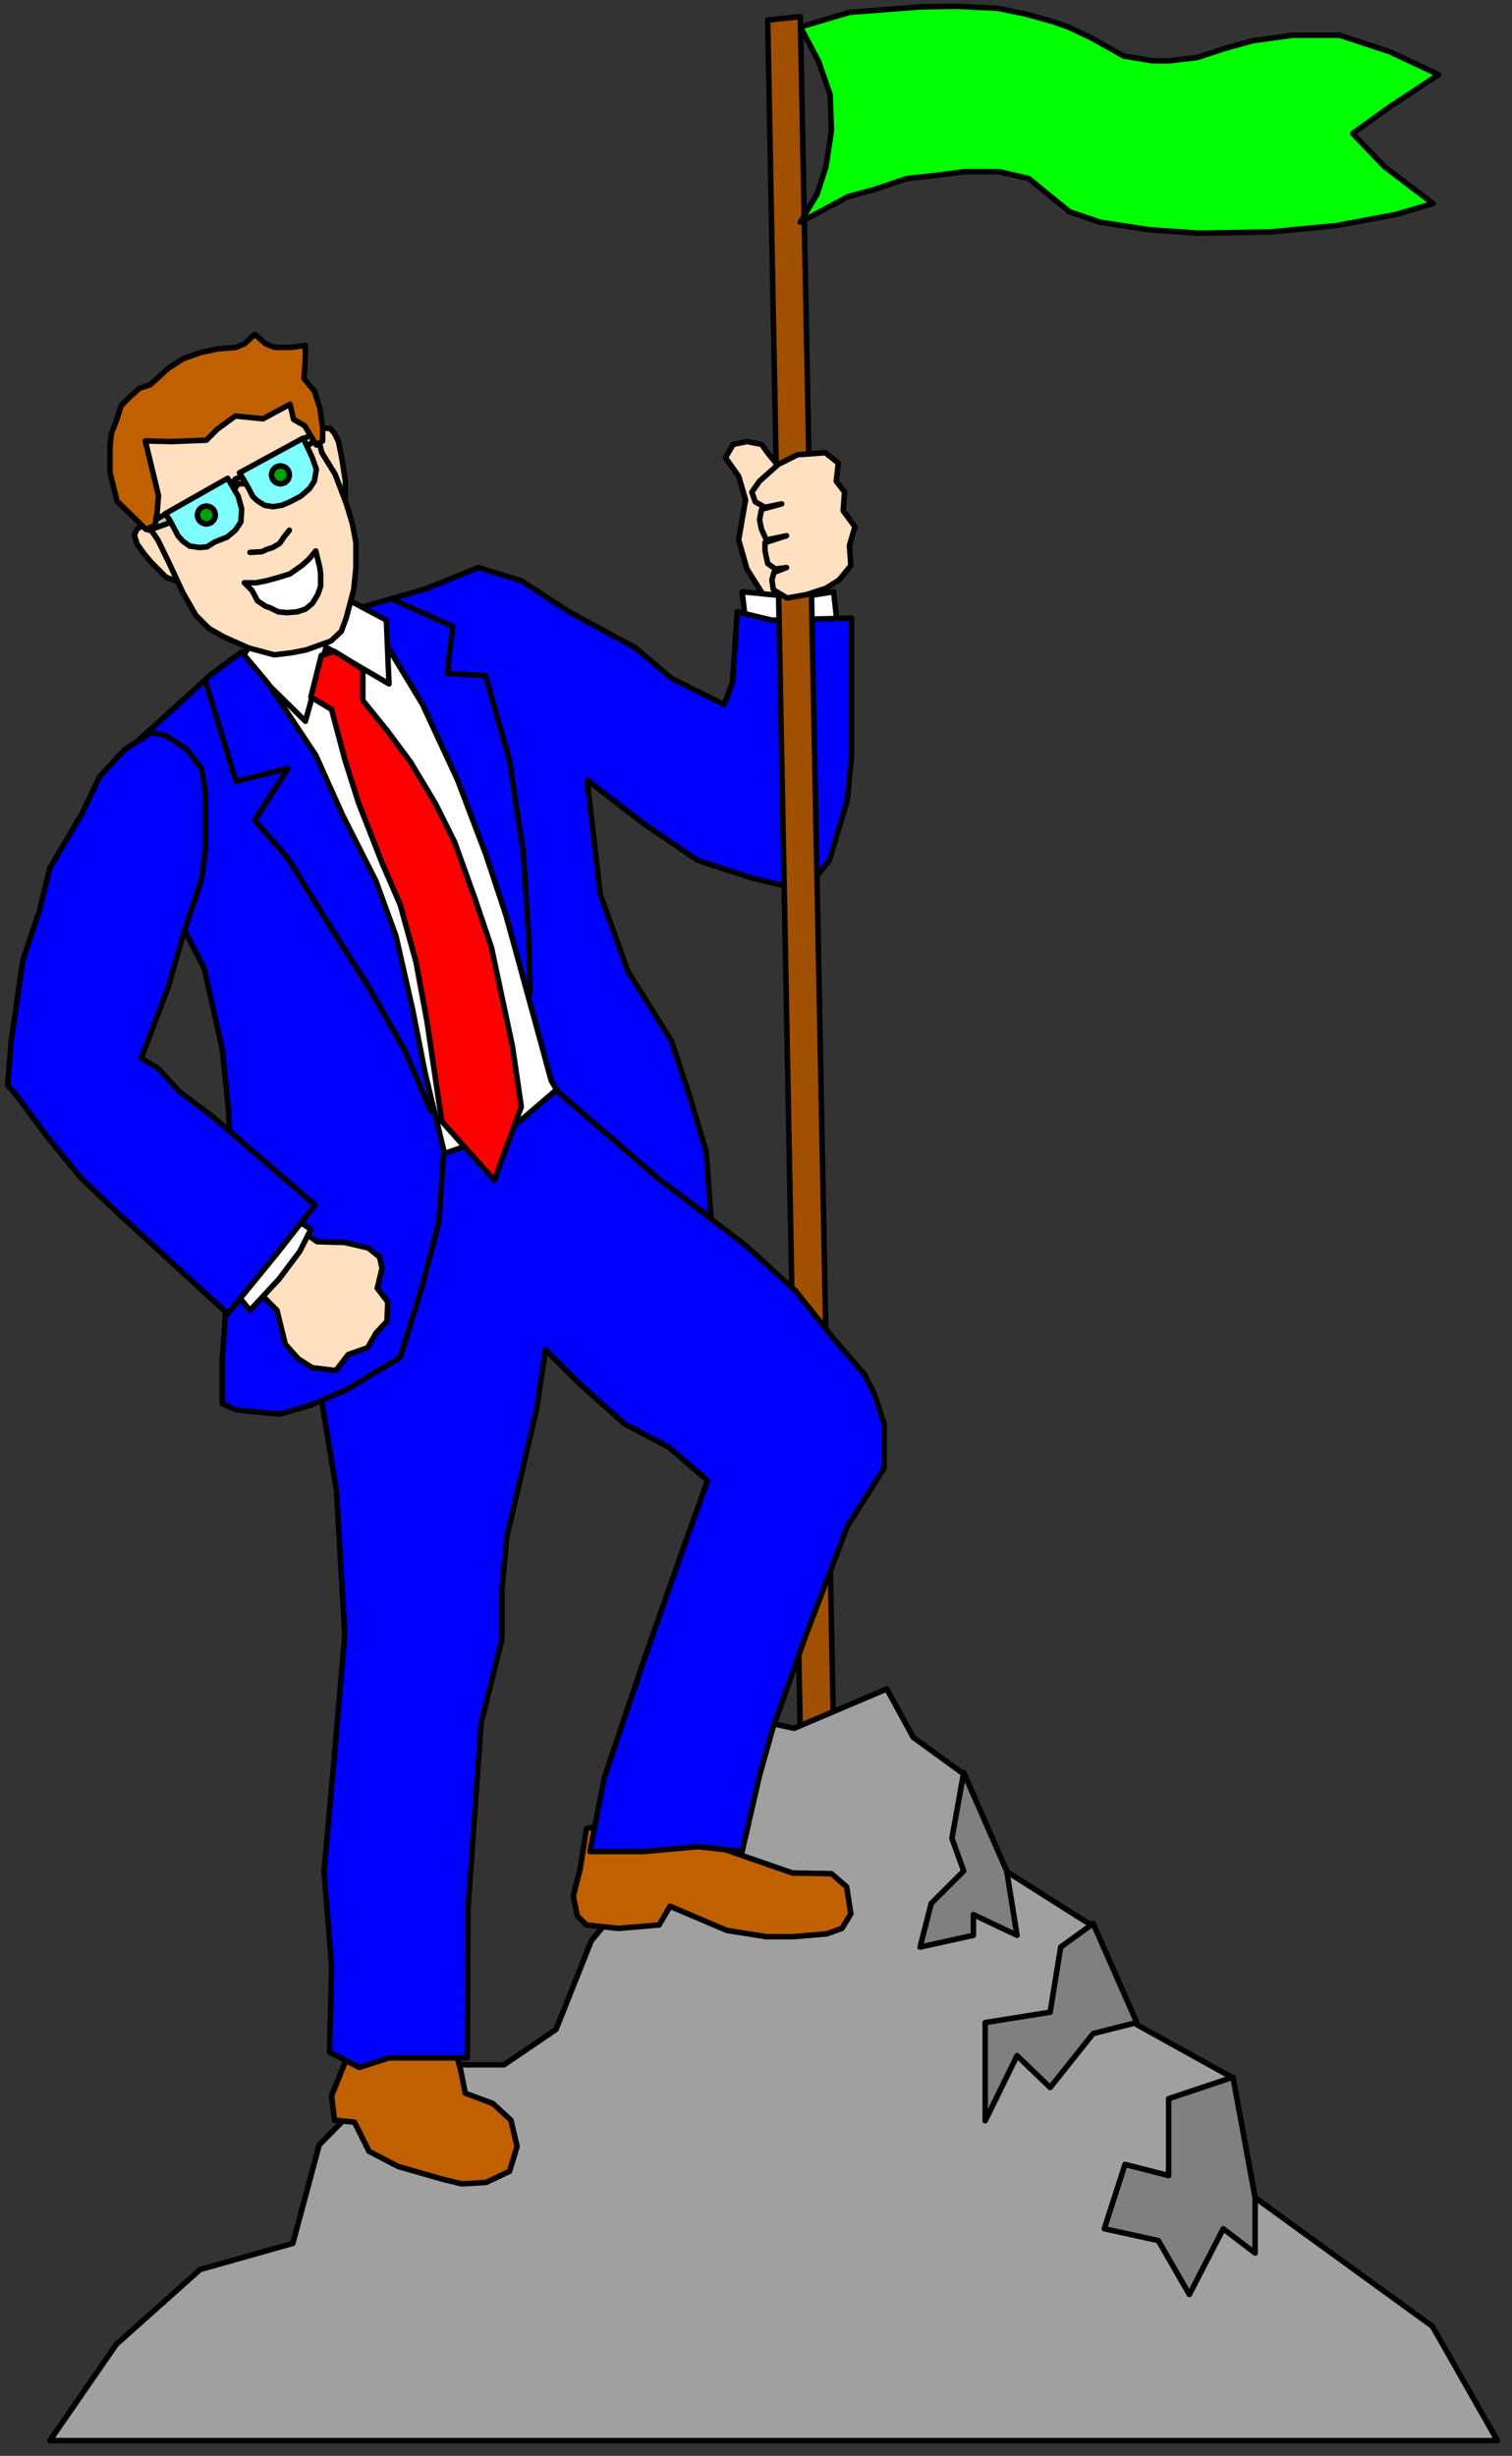 <?xml version="1.0" encoding="UTF-8" standalone="no"?>
<svg
   xmlns:ooo="http://xml.openoffice.org/svg/export"
   xmlns:dc="http://purl.org/dc/elements/1.1/"
   xmlns:cc="http://creativecommons.org/ns#"
   xmlns:rdf="http://www.w3.org/1999/02/22-rdf-syntax-ns#"
   xmlns:svg="http://www.w3.org/2000/svg"
   xmlns="http://www.w3.org/2000/svg"
   xmlns:sodipodi="http://sodipodi.sourceforge.net/DTD/sodipodi-0.dtd"
   xmlns:inkscape="http://www.inkscape.org/namespaces/inkscape"
   version="1.2"
   width="96.35mm"
   height="156.5mm"
   viewBox="0 0 9635 15650"
   preserveAspectRatio="xMidYMid"
   xml:space="preserve"
   id="svg198"
   sodipodi:docname="triumph.svg"
   style="fill-rule:evenodd;stroke-width:28.222;stroke-linejoin:round"
   inkscape:version="0.92.5 (2060ec1f9f, 2020-04-08)"><rect x="0" y="0" width="9635" height="15650" fill="#333333" stroke="none"/><sodipodi:namedview
   pagecolor="#ffffff"
   bordercolor="#666666"
   borderopacity="1"
   objecttolerance="10"
   gridtolerance="10"
   guidetolerance="10"
   inkscape:pageopacity="0"
   inkscape:pageshadow="2"
   inkscape:window-width="664"
   inkscape:window-height="487"
   id="namedview200"
   showgrid="false"
   inkscape:zoom="0.2102413"
   inkscape:cx="182.09764"
   inkscape:cy="295.74803"
   inkscape:window-x="0"
   inkscape:window-y="0"
   inkscape:window-maximized="0"
   inkscape:current-layer="svg198" />
 <defs
   class="ClipPathGroup"
   id="defs8">
  <clipPath
   id="presentation_clip_path"
   clipPathUnits="userSpaceOnUse">
   <rect
   x="0"
   y="0"
   width="21000"
   height="29700"
   id="rect2" />
  </clipPath>
  <clipPath
   id="presentation_clip_path_shrink"
   clipPathUnits="userSpaceOnUse">
   <rect
   x="21"
   y="29"
   width="20958"
   height="29641"
   id="rect5" />
  </clipPath>
 </defs>
 <defs
   class="TextShapeIndex"
   id="defs12">
  <g
   ooo:slide="id1"
   ooo:id-list="id3"
   id="g10" />
 </defs>
 <defs
   class="EmbeddedBulletChars"
   id="defs44">
  <g
   id="bullet-char-template-57356"
   transform="matrix(4.8828125e-4,0,0,-4.8828125e-4,0,0)">
   <path
   d="M 580,1141 1163,571 580,0 -4,571 Z"
   id="path14"
   inkscape:connector-curvature="0" />
  </g>
  <g
   id="bullet-char-template-57354"
   transform="matrix(4.8828125e-4,0,0,-4.8828125e-4,0,0)">
   <path
   d="M 8,1128 H 1137 V 0 H 8 Z"
   id="path17"
   inkscape:connector-curvature="0" />
  </g>
  <g
   id="bullet-char-template-10146"
   transform="matrix(4.8828125e-4,0,0,-4.8828125e-4,0,0)">
   <path
   d="M 174,0 602,739 174,1481 1456,739 Z M 1358,739 309,1346 659,739 Z"
   id="path20"
   inkscape:connector-curvature="0" />
  </g>
  <g
   id="bullet-char-template-10132"
   transform="matrix(4.8828125e-4,0,0,-4.8828125e-4,0,0)">
   <path
   d="M 2015,739 1276,0 H 717 l 543,543 H 174 v 393 h 1086 l -543,545 h 557 z"
   id="path23"
   inkscape:connector-curvature="0" />
  </g>
  <g
   id="bullet-char-template-10007"
   transform="matrix(4.8828125e-4,0,0,-4.8828125e-4,0,0)">
   <path
   d="m 0,-2 c -7,16 -16,29 -25,39 l 381,530 c -94,256 -141,385 -141,387 0,25 13,38 40,38 9,0 21,-2 34,-5 21,4 42,12 65,25 l 27,-13 111,-251 280,301 64,-25 24,25 c 21,-10 41,-24 62,-43 C 886,937 835,863 770,784 769,783 710,716 594,584 L 774,223 c 0,-27 -21,-55 -63,-84 l 16,-20 C 717,90 699,76 672,76 641,76 570,178 457,381 L 164,-76 c -22,-34 -53,-51 -92,-51 -42,0 -63,17 -64,51 -7,9 -10,24 -10,44 0,9 1,19 2,30 z"
   id="path26"
   inkscape:connector-curvature="0" />
  </g>
  <g
   id="bullet-char-template-10004"
   transform="matrix(4.8828125e-4,0,0,-4.8828125e-4,0,0)">
   <path
   d="M 285,-33 C 182,-33 111,30 74,156 52,228 41,333 41,471 c 0,78 14,145 41,201 34,71 87,106 158,106 53,0 88,-31 106,-94 l 23,-176 c 8,-64 28,-97 59,-98 l 735,706 c 11,11 33,17 66,17 42,0 63,-15 63,-46 V 965 c 0,-36 -10,-64 -30,-84 L 442,47 C 390,-6 338,-33 285,-33 Z"
   id="path29"
   inkscape:connector-curvature="0" />
  </g>
  <g
   id="bullet-char-template-9679"
   transform="matrix(4.8828125e-4,0,0,-4.8828125e-4,0,0)">
   <path
   d="M 813,0 C 632,0 489,54 383,161 276,268 223,411 223,592 c 0,181 53,324 160,431 106,107 249,161 430,161 179,0 323,-54 432,-161 108,-107 162,-251 162,-431 0,-180 -54,-324 -162,-431 C 1136,54 992,0 813,0 Z"
   id="path32"
   inkscape:connector-curvature="0" />
  </g>
  <g
   id="bullet-char-template-8226"
   transform="matrix(4.8828125e-4,0,0,-4.8828125e-4,0,0)">
   <path
   d="m 346,457 c -73,0 -137,26 -191,78 -54,51 -81,114 -81,188 0,73 27,136 81,188 54,52 118,78 191,78 73,0 134,-26 185,-79 51,-51 77,-114 77,-187 0,-75 -25,-137 -76,-188 -50,-52 -112,-78 -186,-78 z"
   id="path35"
   inkscape:connector-curvature="0" />
  </g>
  <g
   id="bullet-char-template-8211"
   transform="matrix(4.8828125e-4,0,0,-4.8828125e-4,0,0)">
   <path
   d="M -4,459 H 1135 V 606 H -4 Z"
   id="path38"
   inkscape:connector-curvature="0" />
  </g>
  <g
   id="bullet-char-template-61548"
   transform="matrix(4.8828125e-4,0,0,-4.8828125e-4,0,0)">
   <path
   d="m 173,740 c 0,163 58,303 173,419 116,115 255,173 419,173 163,0 302,-58 418,-173 116,-116 174,-256 174,-419 0,-163 -58,-303 -174,-418 C 1067,206 928,148 765,148 601,148 462,206 346,322 231,437 173,577 173,740 Z"
   id="path41"
   inkscape:connector-curvature="0" />
  </g>
 </defs>
 <g
   id="g49"
   transform="translate(-5682,-7025)">
  <g
   id="id2"
   class="Master_Slide">
   <g
   id="bg-id2"
   class="Background" />
   <g
   id="bo-id2"
   class="BackgroundObjects" />
  </g>
 </g>
 <g
   class="SlideGroup"
   id="g196"
   transform="translate(-5682,-7025)">
  <g
   id="g194">
   <g
   id="container-id1">
    <g
   id="id1"
   class="Slide"
   clip-path="url(#presentation_clip_path)">
     <g
   class="Page"
   id="g190">
      <g
   class="Graphic"
   id="g188">
       <g
   id="id3">
        <rect
   class="BoundingBox"
   x="5682"
   y="7025"
   width="9635"
   height="15650"
   id="rect51"
   style="fill:none;stroke:none" />
        <path
   d="m 10579,11048 -40,-243 -97,-154 -53,-185 27,-159 17,-97 -44,-150 -84,-119 49,-84 88,-18 93,18 48,66 44,53 164,225 119,216 -44,282 -67,349 z"
   id="path53"
   inkscape:connector-curvature="0"
   style="fill:#ffe0c0;stroke:none" />
        <path
   d="m 10579,11048 -40,-243 -97,-154 -53,-185 27,-159 17,-97 -44,-150 -84,-119 49,-84 88,-18 93,18 48,66 44,53 164,225 119,216 -44,282 -67,349 z"
   id="path55"
   inkscape:connector-curvature="0"
   style="fill:none;stroke:#000000;stroke-width:35;stroke-linecap:round;stroke-linejoin:round" />
        <path
   d="m 10411,10796 31,265 h 582 l -30,-265 -221,36 z"
   id="path57"
   inkscape:connector-curvature="0"
   style="fill:#ffffff;stroke:none" />
        <path
   d="m 10411,10796 31,265 h 582 l -30,-265 -221,36 z"
   id="path59"
   inkscape:connector-curvature="0"
   style="fill:none;stroke:#000000;stroke-width:35;stroke-linecap:round;stroke-linejoin:round" />
        <path
   d="m 6957,11432 225,-199 896,-278 555,-145 199,-31 278,428 145,480 80,455 v 820 l 313,807 -35,375 -419,221 -1086,198 -392,-225 -252,-648 -198,-710 -366,-366 -84,-389 -27,-480 z"
   id="path61"
   inkscape:connector-curvature="0"
   style="fill:#ffffff;stroke:none" />
        <path
   d="m 6957,11432 225,-199 896,-278 555,-145 199,-31 278,428 145,480 80,455 v 820 l 313,807 -35,375 -419,221 -1086,198 -392,-225 -252,-648 -198,-710 -366,-366 -84,-389 -27,-480 z"
   id="path63"
   inkscape:connector-curvature="0"
   style="fill:none;stroke:#000000;stroke-width:35;stroke-linecap:round;stroke-linejoin:round" />
        <path
   d="m 7976,10898 172,242 225,371 225,485 181,477 128,388 220,802 67,247 92,159 80,133 617,414 230,172 -31,-423 -102,-344 -119,-362 -278,-445 -176,-490 -84,-728 366,282 340,230 335,110 221,53 172,-26 110,-137 115,-388 26,-283 v -476 -397 l -507,13 -221,-53 -30,450 -53,141 -336,-167 -229,-194 -424,-230 -304,-198 -274,-84 -339,137 z"
   id="path65"
   inkscape:connector-curvature="0"
   style="fill:#0000ff;stroke:none" />
        <path
   d="m 7976,10898 172,242 225,371 225,485 181,477 128,388 220,802 67,247 92,159 80,133 617,414 230,172 -31,-423 -102,-344 -119,-362 -278,-445 -176,-490 -84,-728 366,282 340,230 335,110 221,53 172,-26 110,-137 115,-388 26,-283 v -476 -397 l -507,13 -221,-53 -30,450 -53,141 -336,-167 -229,-194 -424,-230 -304,-198 -274,-84 -339,137 z"
   id="path67"
   inkscape:connector-curvature="0"
   style="fill:none;stroke:#000000;stroke-width:35;stroke-linecap:round;stroke-linejoin:round" />
        <path
   d="m 8183,10845 384,172 -35,300 243,13 154,543 88,586 35,556 9,340"
   id="path69"
   inkscape:connector-curvature="0"
   style="fill:none;stroke:#000000;stroke-width:35;stroke-linecap:round;stroke-linejoin:round" />
        <path
   d="m 7305,11092 -83,128 406,401 132,-472 401,234 -17,-406 -247,-132 z"
   id="path71"
   inkscape:connector-curvature="0"
   style="fill:#ffffff;stroke:none" />
        <path
   d="m 7305,11092 -83,128 406,401 132,-472 401,234 -17,-406 -247,-132 z"
   id="path73"
   inkscape:connector-curvature="0"
   style="fill:none;stroke:#000000;stroke-width:35;stroke-linecap:round;stroke-linejoin:round" />
        <path
   d="m 10574,7153 208,10939 h 212 L 10782,7131 Z"
   id="path75"
   inkscape:connector-curvature="0"
   style="fill:#a05000;stroke:none" />
        <path
   d="m 10574,7153 208,10939 h 212 L 10782,7131 Z"
   id="path77"
   inkscape:connector-curvature="0"
   style="fill:none;stroke:#000000;stroke-width:35;stroke-linecap:round;stroke-linejoin:round" />
        <path
   d="m 10782,7197 313,-93 216,-17 234,-18 229,-4 265,13 172,35 177,49 101,35 150,71 203,114 185,31 h 102 l 185,-22 172,-57 177,-49 256,-35 h 300 l 322,106 308,145 -308,203 -239,172 203,212 309,234 -238,70 -380,71 -419,40 -454,8 -318,-22 -313,-48 -194,-66 -260,-212 -190,-44 h -221 l -167,22 -199,22 -212,71 -163,44 -304,163 106,-177 57,-176 35,-229 -8,-230 -75,-216 z"
   id="path79"
   inkscape:connector-curvature="0"
   style="fill:#00ff00;stroke:none" />
        <path
   d="m 10782,7197 313,-93 216,-17 234,-18 229,-4 265,13 172,35 177,49 101,35 150,71 203,114 185,31 h 102 l 185,-22 172,-57 177,-49 256,-35 h 300 l 322,106 308,145 -308,203 -239,172 203,212 309,234 -238,70 -380,71 -419,40 -454,8 -318,-22 -313,-48 -194,-66 -260,-212 -190,-44 h -221 l -167,22 -199,22 -212,71 -163,44 -304,163 106,-177 57,-176 35,-229 -8,-230 -75,-216 z"
   id="path81"
   inkscape:connector-curvature="0"
   style="fill:none;stroke:#000000;stroke-width:35;stroke-linecap:round;stroke-linejoin:round" />
        <path
   d="m 10764,9923 -123,62 -119,106 -49,70 22,62 62,35 106,-22 -128,35 -13,67 13,61 31,67 128,-27 -137,44 v 53 l 17,80 49,35 71,-9 -80,31 -13,48 9,62 88,53 124,-22 123,-40 84,-53 75,-92 -9,-128 35,-119 -75,-102 9,-119 -53,-70 13,-115 -83,-66 z"
   id="path83"
   inkscape:connector-curvature="0"
   style="fill:#ffe0c0;stroke:none" />
        <path
   d="m 10764,9923 -123,62 -119,106 -49,70 22,62 62,35 106,-22 -128,35 -13,67 13,61 31,67 128,-27 -137,44 v 53 l 17,80 49,35 71,-9 -80,31 -13,48 9,62 88,53 124,-22 123,-40 84,-53 75,-92 -9,-128 35,-119 -75,-102 9,-119 -53,-70 13,-115 -83,-66 z"
   id="path85"
   inkscape:connector-curvature="0"
   style="fill:none;stroke:#000000;stroke-width:35;stroke-linecap:round;stroke-linejoin:round" />
        <path
   d="m 6000,22578 423,-613 534,-477 591,-167 168,-627 503,-511 h 675 l 331,-225 225,-565 511,-613 274,-851 507,110 591,-251 168,308 322,234 274,622 551,349 278,626 613,340 141,763 1130,820 414,728 z"
   id="path87"
   inkscape:connector-curvature="0"
   style="fill:#a0a0a0;stroke:none" />
        <path
   d="m 6000,22578 423,-613 534,-477 591,-167 168,-627 503,-511 h 675 l 331,-225 225,-565 511,-613 274,-851 507,110 591,-251 168,308 322,234 274,622 551,349 278,626 613,340 141,763 1130,820 414,728 z"
   id="path89"
   inkscape:connector-curvature="0"
   style="fill:none;stroke:#000000;stroke-width:35;stroke-linecap:round;stroke-linejoin:round" />
        <path
   d="m 11823,18321 -75,419 75,208 -207,207 -71,278 340,-75 v -132 l 278,132 -66,-410 z"
   id="path91"
   inkscape:connector-curvature="0"
   style="fill:#808080;stroke:none" />
        <path
   d="m 11823,18321 -75,419 75,208 -207,207 -71,278 340,-75 v -132 l 278,132 -66,-410 z"
   id="path93"
   inkscape:connector-curvature="0"
   style="fill:none;stroke:#000000;stroke-width:35;stroke-linecap:round;stroke-linejoin:round" />
        <path
   d="m 12648,19283 278,631 -278,70 -274,344 -211,-203 -203,415 v -626 l 414,-66 67,-415 z"
   id="path95"
   inkscape:connector-curvature="0"
   style="fill:#808080;stroke:none" />
        <path
   d="m 12648,19283 278,631 -278,70 -274,344 -211,-203 -203,415 v -626 l 414,-66 67,-415 z"
   id="path97"
   inkscape:connector-curvature="0"
   style="fill:none;stroke:#000000;stroke-width:35;stroke-linecap:round;stroke-linejoin:round" />
        <path
   d="m 13539,20262 -410,137 v 490 l -278,-71 -132,410 344,75 198,344 216,-419 203,155 v -353 z"
   id="path99"
   inkscape:connector-curvature="0"
   style="fill:#808080;stroke:none" />
        <path
   d="m 13539,20262 -410,137 v 490 l -278,-71 -132,410 344,75 198,344 216,-419 203,155 v -353 z"
   id="path101"
   inkscape:connector-curvature="0"
   style="fill:none;stroke:#000000;stroke-width:35;stroke-linecap:round;stroke-linejoin:round" />
        <path
   d="m 9419,18679 -40,256 -44,172 26,127 58,58 203,22 260,-22 70,-119 362,154 252,40 h 167 l 216,-18 98,-35 57,-93 -27,-172 -97,-84 -247,-4 -269,-93 -225,-79 v -318 z"
   id="path103"
   inkscape:connector-curvature="0"
   style="fill:#c06000;stroke:none" />
        <path
   d="m 9419,18679 -40,256 -44,172 26,127 58,58 203,22 260,-22 70,-119 362,154 252,40 h 167 l 216,-18 98,-35 57,-93 -27,-172 -97,-84 -247,-4 -269,-93 -225,-79 v -318 z"
   id="path105"
   inkscape:connector-curvature="0"
   style="fill:none;stroke:#000000;stroke-width:35;stroke-linecap:round;stroke-linejoin:round" />
        <path
   d="m 7910,20095 -115,286 18,155 128,13 92,185 186,97 278,80 128,31 154,-9 150,-71 48,-159 -39,-167 -115,-106 -176,-66 -31,-155 -36,-128 z"
   id="path107"
   inkscape:connector-curvature="0"
   style="fill:#c06000;stroke:none" />
        <path
   d="m 7910,20095 -115,286 18,155 128,13 92,185 186,97 278,80 128,31 154,-9 150,-71 48,-159 -39,-167 -115,-106 -176,-66 -31,-155 -36,-128 z"
   id="path109"
   inkscape:connector-curvature="0"
   style="fill:none;stroke:#000000;stroke-width:35;stroke-linecap:round;stroke-linejoin:round" />
        <path
   d="m 7570,14502 565,-27 256,-57 525,-181 309,-265 648,560 569,437 309,282 251,314 190,220 62,124 62,189 v 283 l -234,370 -269,706 -208,587 -83,295 -111,485 -282,-31 -344,31 h -344 l 92,-472 256,-758 278,-790 124,-344 -247,-212 -283,-150 -282,-251 -221,-221 -57,380 -190,816 -31,339 v 314 l -132,529 -84,1186 -4,949 h -499 l -189,61 -190,-97 13,-555 -48,-596 79,-886 53,-627 -53,-917 -163,-988 -128,-596 z"
   id="path111"
   inkscape:connector-curvature="0"
   style="fill:#0000ff;stroke:none" />
        <path
   d="m 7570,14502 565,-27 256,-57 525,-181 309,-265 648,560 569,437 309,282 251,314 190,220 62,124 62,189 v 283 l -234,370 -269,706 -208,587 -83,295 -111,485 -282,-31 -344,31 h -344 l 92,-472 256,-758 278,-790 124,-344 -247,-212 -283,-150 -282,-251 -221,-221 -57,380 -190,816 -31,339 v 314 l -132,529 -84,1186 -4,949 h -499 l -189,61 -190,-97 13,-555 -48,-596 79,-886 53,-627 -53,-917 -163,-988 -128,-596 z"
   id="path113"
   inkscape:connector-curvature="0"
   style="fill:none;stroke:#000000;stroke-width:35;stroke-linecap:round;stroke-linejoin:round" />
        <path
   d="m 7897,15878 335,-203 141,-454 106,-411 31,-454 -119,-494 -80,-406 -106,-467 -127,-349 -212,-419 -172,-384 -305,-458 -167,-199 -199,146 -207,189 -283,256 -26,84 -31,150 84,265 115,326 308,600 115,512 40,388 13,295 v 508 l -53,798 v 273 l 93,40 273,27 199,-58 z"
   id="path115"
   inkscape:connector-curvature="0"
   style="fill:#0000ff;stroke:none" />
        <path
   d="m 7897,15878 335,-203 141,-454 106,-411 31,-454 -119,-494 -80,-406 -106,-467 -127,-349 -212,-419 -172,-384 -305,-458 -167,-199 -199,146 -207,189 -283,256 -26,84 -31,150 84,265 115,326 308,600 115,512 40,388 13,295 v 508 l -53,798 v 273 l 93,40 273,27 199,-58 z"
   id="path117"
   inkscape:connector-curvature="0"
   style="fill:none;stroke:#000000;stroke-width:35;stroke-linecap:round;stroke-linejoin:round" />
        <path
   d="m 6992,11370 194,635 331,-84 -212,331 212,243 234,379 278,437 238,419 159,375"
   id="path119"
   inkscape:connector-curvature="0"
   style="fill:none;stroke:#000000;stroke-width:35;stroke-linecap:round;stroke-linejoin:round" />
        <path
   d="m 7530,14815 173,123 176,5 150,35 71,57 17,71 -31,128 67,88 -5,123 -70,75 -53,93 -124,44 -79,102 -150,-18 -89,-57 -83,-93 -53,-216 -194,-194 z"
   id="path121"
   inkscape:connector-curvature="0"
   style="fill:#ffe0c0;stroke:none" />
        <path
   d="m 7530,14815 173,123 176,5 150,35 71,57 17,71 -31,128 67,88 -5,123 -70,75 -53,93 -124,44 -79,102 -150,-18 -89,-57 -83,-93 -53,-216 -194,-194 z"
   id="path123"
   inkscape:connector-curvature="0"
   style="fill:none;stroke:#000000;stroke-width:35;stroke-linecap:round;stroke-linejoin:round" />
        <path
   d="m 7530,14771 133,88 -71,141 -132,176 -185,199 -146,-177 z"
   id="path125"
   inkscape:connector-curvature="0"
   style="fill:#ffffff;stroke:none" />
        <path
   d="m 7530,14771 133,88 -71,141 -132,176 -185,199 -146,-177 z"
   id="path127"
   inkscape:connector-curvature="0"
   style="fill:none;stroke:#000000;stroke-width:35;stroke-linecap:round;stroke-linejoin:round" />
        <path
   d="m 6317,11974 -114,238 -203,344 -67,274 -105,313 -75,520 -22,278 61,71 186,251 220,269 252,239 683,626 314,-384 242,-309 -648,-560 -216,-163 -133,-146 -110,-66 172,-454 101,-353 53,-159 58,-172 26,-203 v -194 -154 l -26,-159 -97,-123 -128,-84 -93,-22 -172,110 z"
   id="path129"
   inkscape:connector-curvature="0"
   style="fill:#0000ff;stroke:none" />
        <path
   d="m 6317,11974 -114,238 -203,344 -67,274 -105,313 -75,520 -22,278 61,71 186,251 220,269 252,239 683,626 314,-384 242,-309 -648,-560 -216,-163 -133,-146 -110,-66 172,-454 101,-353 53,-159 58,-172 26,-203 v -194 -154 l -26,-159 -97,-123 -128,-84 -93,-22 -172,110 z"
   id="path131"
   inkscape:connector-curvature="0"
   style="fill:none;stroke:#000000;stroke-width:35;stroke-linecap:round;stroke-linejoin:round" />
        <path
   d="m 7694,9804 31,-49 h 61 l 27,31 26,53 22,110 22,142 v 105 h -48 z"
   id="path133"
   inkscape:connector-curvature="0"
   style="fill:#ffe0c0;stroke:none" />
        <path
   d="m 7694,9804 31,-49 h 61 l 27,31 26,53 22,110 22,142 v 105 h -48 z"
   id="path135"
   inkscape:connector-curvature="0"
   style="fill:none;stroke:#000000;stroke-width:35;stroke-linecap:round;stroke-linejoin:round" />
        <path
   d="m 6613,10364 -57,31 -18,40 18,57 44,62 48,57 93,93 62,22 57,-44 z"
   id="path137"
   inkscape:connector-curvature="0"
   style="fill:#ffe0c0;stroke:none" />
        <path
   d="m 6613,10364 -57,31 -18,40 18,57 44,62 48,57 93,93 62,22 57,-44 z"
   id="path139"
   inkscape:connector-curvature="0"
   style="fill:none;stroke:#000000;stroke-width:35;stroke-linecap:round;stroke-linejoin:round" />
        <path
   d="m 6582,9636 -75,102 -40,128 -17,150 22,123 53,115 88,101 75,111 75,154 84,181 83,145 84,84 93,53 159,71 163,44 110,-13 93,-18 159,-57 66,-62 31,-84 48,-181 14,-137 v -163 l -22,-119 -40,-132 -71,-186 -84,-136 -39,-155 -80,-176 -88,-93 -88,-53 -168,-53 -115,-4 -167,31 -155,53 -154,97 z"
   id="path141"
   inkscape:connector-curvature="0"
   style="fill:#ffe0c0;stroke:none" />
        <path
   d="m 6582,9636 -75,102 -40,128 -17,150 22,123 53,115 88,101 75,111 75,154 84,181 83,145 84,84 93,53 159,71 163,44 110,-13 93,-18 159,-57 66,-62 31,-84 48,-181 14,-137 v -163 l -22,-119 -40,-132 -71,-186 -84,-136 -39,-155 -80,-176 -88,-93 -88,-53 -168,-53 -115,-4 -167,31 -155,53 -154,97 z"
   id="path143"
   inkscape:connector-curvature="0"
   style="fill:none;stroke:#000000;stroke-width:35;stroke-linecap:round;stroke-linejoin:round" />
        <path
   d="m 7155,10113 27,-36 48,-17 9,48 h -39 l -31,44 z"
   id="path145"
   inkscape:connector-curvature="0"
   style="fill:#c0c0c0;stroke:none" />
        <path
   d="m 7155,10113 27,-36 48,-17 9,48 h -39 l -31,44 z"
   id="path147"
   inkscape:connector-curvature="0"
   style="fill:none;stroke:#000000;stroke-width:35;stroke-linecap:round;stroke-linejoin:round" />
        <path
   d="m 6741,10298 26,57 -136,49 -27,-27 z"
   id="path149"
   inkscape:connector-curvature="0"
   style="fill:#c0c0c0;stroke:none" />
        <path
   d="m 6741,10298 26,57 -136,49 -27,-27 z"
   id="path151"
   inkscape:connector-curvature="0"
   style="fill:none;stroke:#000000;stroke-width:35;stroke-linecap:round;stroke-linejoin:round" />
        <path
   d="m 7592,9830 31,49 115,-80 -13,-26 z"
   id="path153"
   inkscape:connector-curvature="0"
   style="fill:#c0c0c0;stroke:none" />
        <path
   d="m 7592,9830 31,49 115,-80 -13,-26 z"
   id="path155"
   inkscape:connector-curvature="0"
   style="fill:none;stroke:#000000;stroke-width:35;stroke-linecap:round;stroke-linejoin:round" />
        <path
   d="m 6736,10298 397,-225 67,115 22,79 -5,84 -35,53 -53,44 -79,31 -49,31 -48,4 -62,-9 -44,-31 -31,-35 -18,-35 -35,-66 z"
   id="path157"
   inkscape:connector-curvature="0"
   style="fill:#80ffff;stroke:none" />
        <path
   d="m 6736,10298 397,-225 67,115 22,79 -5,84 -35,53 -53,44 -79,31 -49,31 -48,4 -62,-9 -44,-31 -31,-35 -18,-35 -35,-66 z"
   id="path159"
   inkscape:connector-curvature="0"
   style="fill:none;stroke:#000000;stroke-width:35;stroke-linecap:round;stroke-linejoin:round" />
        <path
   d="m 7057,10311 c 0,10 -3,20 -8,29 -5,8 -13,15 -21,20 -9,5 -20,8 -30,8 -10,0 -21,-3 -29,-8 -9,-5 -17,-12 -22,-20 -5,-9 -8,-19 -8,-29 0,-10 3,-20 8,-28 5,-9 13,-16 22,-21 8,-5 19,-8 29,-8 10,0 21,3 30,8 8,5 16,12 21,21 5,8 8,18 8,28 z"
   id="path161"
   inkscape:connector-curvature="0"
   style="fill:#00a000;stroke:none" />
        <path
   d="m 7054,10307 v -3 -3 l -1,-3 v -2 l -1,-3 -1,-3 -1,-3 -1,-2 -1,-3 -1,-3 -2,-2 -1,-3 -2,-2 -2,-2 -2,-2 -2,-2 -2,-2 -2,-2 -2,-2 -3,-1 -2,-2 -3,-1 -3,-1 -2,-1 -3,-1 -3,-1 -3,-1 h -2 l -3,-1 h -3 -3 v 0 h -3 -3 l -3,1 h -2 l -3,1 -3,1 -3,1 -2,1 -3,1 -3,1 -2,2 -3,1 -2,2 -2,2 -2,2 -2,2 -2,2 -2,2 -2,2 -1,3 -2,2 -1,3 -1,3 -1,2 -1,3 -1,3 -1,3 v 2 l -1,3 v 3 3 0 3 3 l 1,3 v 2 l 1,3 1,3 1,3 1,2 1,3 1,3 2,2 1,3 2,2 2,2 2,2 2,2 2,2 2,2 2,2 3,1 2,2 3,1 3,1 2,1 3,1 3,1 3,1 h 2 l 3,1 h 3 3 v 0 h 3 3 l 3,-1 h 2 l 3,-1 3,-1 3,-1 2,-1 3,-1 3,-1 2,-2 3,-1 2,-2 2,-2 2,-2 2,-2 2,-2 2,-2 2,-2 1,-3 2,-2 1,-3 1,-3 1,-2 1,-3 1,-3 1,-3 v -2 l 1,-3 v -3 z"
   id="path163"
   inkscape:connector-curvature="0"
   style="fill:none;stroke:#000000;stroke-width:35;stroke-linecap:round;stroke-linejoin:round" />
        <path
   d="m 7208,10038 406,-221 58,124 26,75 -13,75 -31,48 -57,49 -67,35 -52,22 -58,9 -53,-9 -48,-31 -27,-26 -22,-44 -35,-62 z"
   id="path165"
   inkscape:connector-curvature="0"
   style="fill:#80ffff;stroke:none" />
        <path
   d="m 7208,10038 406,-221 58,124 26,75 -13,75 -31,48 -57,49 -67,35 -52,22 -58,9 -53,-9 -48,-31 -27,-26 -22,-44 -35,-62 z"
   id="path167"
   inkscape:connector-curvature="0"
   style="fill:none;stroke:#000000;stroke-width:35;stroke-linecap:round;stroke-linejoin:round" />
        <path
   d="m 7529,10055 c 0,10 -3,20 -8,29 -5,8 -13,15 -21,20 -9,5 -20,8 -30,8 -10,0 -21,-3 -29,-8 -9,-5 -17,-12 -22,-20 -5,-9 -8,-19 -8,-29 0,-10 3,-20 8,-28 5,-9 13,-16 22,-21 8,-5 19,-8 29,-8 10,0 21,3 30,8 8,5 16,12 21,21 5,8 8,18 8,28 z"
   id="path169"
   inkscape:connector-curvature="0"
   style="fill:#00a000;stroke:none" />
        <path
   d="m 7526,10051 v -3 -3 l -1,-3 v -2 l -1,-3 -1,-3 -1,-3 -1,-2 -1,-3 -1,-3 -2,-2 -1,-3 -2,-2 -2,-2 -2,-2 -2,-2 -2,-2 -2,-2 -2,-2 -3,-1 -2,-2 -3,-1 -3,-1 -2,-1 -3,-1 -3,-1 -3,-1 h -2 l -3,-1 h -3 -3 v 0 h -3 -3 l -3,1 h -2 l -3,1 -3,1 -3,1 -2,1 -3,1 -3,1 -2,2 -3,1 -2,2 -2,2 -2,2 -2,2 -2,2 -2,2 -2,2 -1,3 -2,2 -1,3 -1,3 -1,2 -1,3 -1,3 -1,3 v 2 l -1,3 v 3 3 0 3 3 l 1,3 v 2 l 1,3 1,3 1,3 1,2 1,3 1,3 2,2 1,3 2,2 2,2 2,2 2,2 2,2 2,2 2,2 3,1 2,2 3,1 3,1 2,1 3,1 3,1 3,1 h 2 l 3,1 h 3 3 v 0 h 3 3 l 3,-1 h 2 l 3,-1 3,-1 3,-1 2,-1 3,-1 3,-1 2,-2 3,-1 2,-2 2,-2 2,-2 2,-2 2,-2 2,-2 2,-2 1,-3 2,-2 1,-3 1,-3 1,-2 1,-3 1,-3 1,-3 v -2 l 1,-3 v -3 z"
   id="path171"
   inkscape:connector-curvature="0"
   style="fill:none;stroke:#000000;stroke-width:35;stroke-linecap:round;stroke-linejoin:round" />
        <path
   d="m 7239,10739 h 75 l 66,-13 80,-22 70,-22 75,-53 45,-40 44,-53 26,106 5,40 v 79 l -18,53 -35,57 -44,36 -53,17 -62,5 -58,-5 -52,-26 -27,-9 -53,-35 -35,-66 z"
   id="path173"
   inkscape:connector-curvature="0"
   style="fill:#ffffff;stroke:none" />
        <path
   d="m 7239,10739 h 75 l 66,-13 80,-22 70,-22 75,-53 45,-40 44,-53 26,106 5,40 v 79 l -18,53 -35,57 -44,36 -53,17 -62,5 -58,-5 -52,-26 -27,-9 -53,-35 -35,-66 z"
   id="path175"
   inkscape:connector-curvature="0"
   style="fill:none;stroke:#000000;stroke-width:35;stroke-linecap:round;stroke-linejoin:round" />
        <path
   d="m 7275,10545 75,-4 30,-14 40,-13 44,-26 27,-40 35,-44"
   id="path177"
   inkscape:connector-curvature="0"
   style="fill:none;stroke:#000000;stroke-width:35;stroke-linecap:round;stroke-linejoin:round" />
        <path
   d="m 6613,10399 57,-26 13,-79 9,-111 -53,-220 -31,-128 168,4 221,-9 70,-70 115,-84 176,18 172,-93 23,97 70,40 75,123 40,-26 v -84 l -18,-128 -35,-106 -66,-79 9,-137 v -75 l -93,13 h -102 l -57,-22 -71,-62 -61,58 -58,26 -114,9 -106,22 -115,40 -97,62 -115,105 -70,23 -62,57 -53,53 -26,84 -36,92 -9,80 v 172 l 45,181 z"
   id="path179"
   inkscape:connector-curvature="0"
   style="fill:#c06000;stroke:none" />
        <path
   d="m 6613,10399 57,-26 13,-79 9,-111 -53,-220 -31,-128 168,4 221,-9 70,-70 115,-84 176,18 172,-93 23,97 70,40 75,123 40,-26 v -84 l -18,-128 -35,-106 -66,-79 9,-137 v -75 l -93,13 h -102 l -57,-22 -71,-62 -61,58 -58,26 -114,9 -106,22 -115,40 -97,62 -115,105 -70,23 -62,57 -53,53 -26,84 -36,92 -9,80 v 172 l 45,181 z"
   id="path181"
   inkscape:connector-curvature="0"
   style="fill:none;stroke:#000000;stroke-width:35;stroke-linecap:round;stroke-linejoin:round" />
        <path
   d="m 7729,11202 84,-26 181,114 v 199 l 154,190 150,202 159,265 123,247 128,357 106,314 133,626 57,388 -172,468 -335,-375 -93,-631 -71,-384 -101,-366 -115,-265 -150,-383 -88,-278 -84,-318 -132,-79 z"
   id="path183"
   inkscape:connector-curvature="0"
   style="fill:#ff0000;stroke:none" />
        <path
   d="m 7729,11202 84,-26 181,114 v 199 l 154,190 150,202 159,265 123,247 128,357 106,314 133,626 57,388 -172,468 -335,-375 -93,-631 -71,-384 -101,-366 -115,-265 -150,-383 -88,-278 -84,-318 -132,-79 z"
   id="path185"
   inkscape:connector-curvature="0"
   style="fill:none;stroke:#000000;stroke-width:35;stroke-linecap:round;stroke-linejoin:round" />
       </g>
      </g>
     </g>
    </g>
   </g>
  </g>
 </g>
</svg>